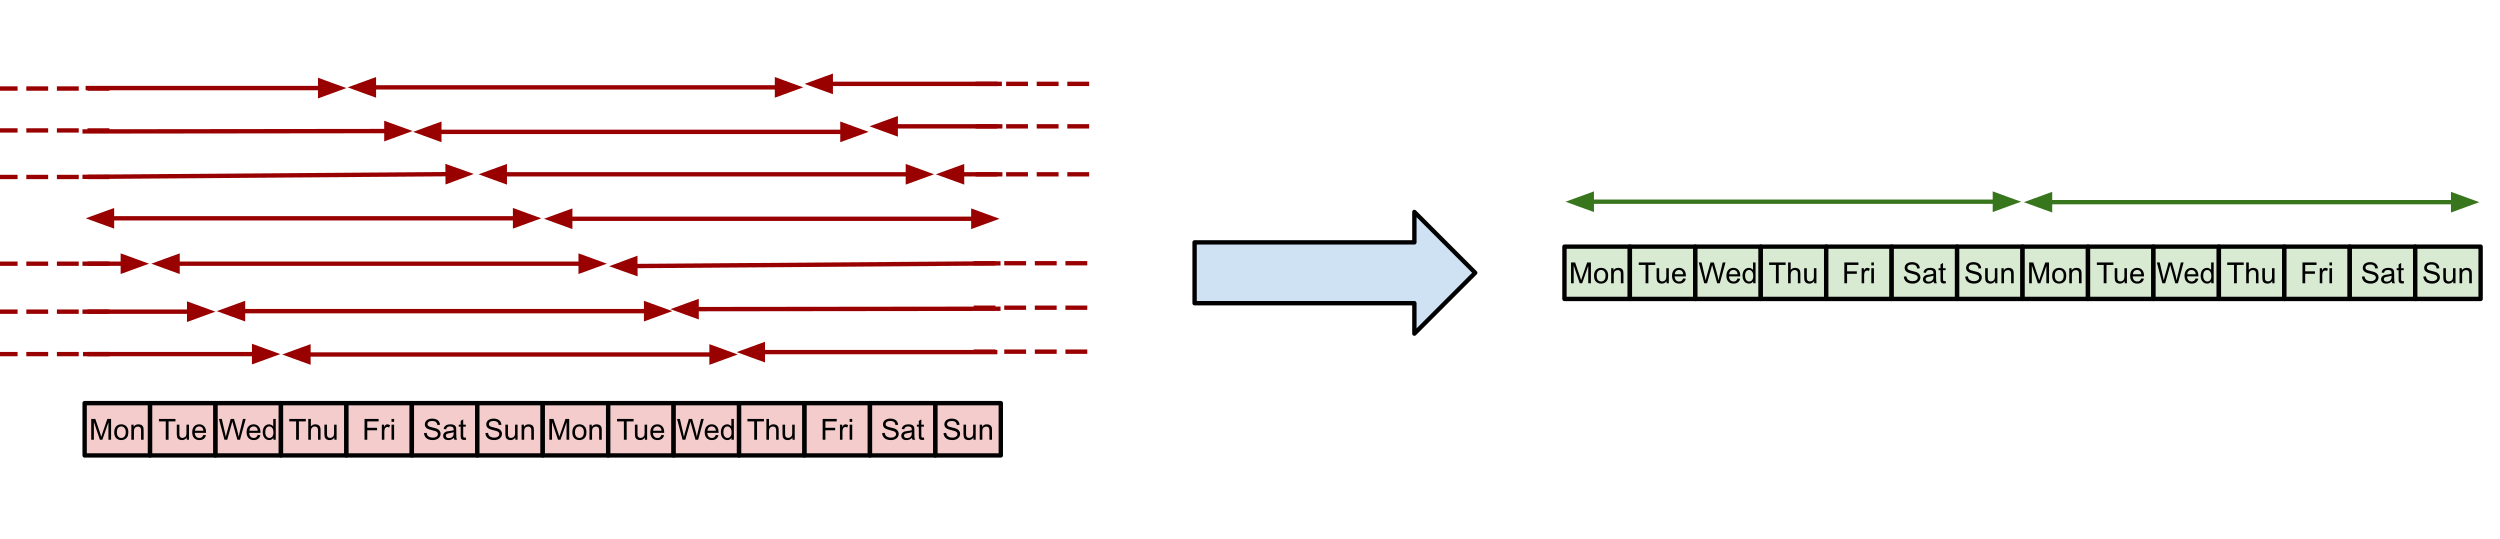 <svg version="1.1" viewBox="0.0 0.0 572.136 123.42" fill="none" stroke="none" stroke-linecap="square" stroke-miterlimit="10" xmlns:xlink="http://www.w3.org/1999/xlink" xmlns="http://www.w3.org/2000/svg"><clipPath id="p.0"><path d="m0 0l572.136 0l0 123.42l-572.136 0l0 -123.42z" clip-rule="nonzero"/></clipPath><g clip-path="url(#p.0)"><path fill="#000000" fill-opacity="0.0" d="m0 0l572.136 0l0 123.42l-572.136 0z" fill-rule="evenodd"/><path fill="#cfe2f3" d="m273.387 55.468l50.299 0l0 -6.961l13.921 13.921l-13.921 13.921l0 -6.961l-50.299 0z" fill-rule="evenodd"/><path stroke="#000000" stroke-width="1.0" stroke-linejoin="round" stroke-linecap="butt" d="m273.387 55.468l50.299 0l0 -6.961l13.921 13.921l-13.921 13.921l0 -6.961l-50.299 0z" fill-rule="evenodd"/><path fill="#f4cccc" d="m19.37 92.255l14.961 0l0 11.969l-14.961 0z" fill-rule="evenodd"/><path stroke="#000000" stroke-width="1.0" stroke-linejoin="round" stroke-linecap="butt" d="m19.37 92.255l14.961 0l0 11.969l-14.961 0z" fill-rule="evenodd"/><path fill="#000000" d="m20.876 100.639l0 -4.766l0.938 0l1.141 3.375q0.156 0.469 0.219 0.703q0.078 -0.266 0.25 -0.766l1.141 -3.312l0.859 0l0 4.766l-0.609 0l0 -3.984l-1.391 3.984l-0.562 0l-1.375 -4.062l0 4.062l-0.609 0zm5.263 -1.719q0 -0.969 0.531 -1.422q0.453 -0.391 1.094 -0.391q0.703 0 1.156 0.469q0.453 0.469 0.453 1.281q0 0.672 -0.203 1.062q-0.188 0.375 -0.578 0.594q-0.375 0.203 -0.828 0.203q-0.734 0 -1.188 -0.453q-0.438 -0.469 -0.438 -1.344zm0.609 0q0 0.656 0.281 0.984q0.297 0.328 0.734 0.328q0.438 0 0.719 -0.328q0.297 -0.328 0.297 -1.016q0 -0.641 -0.297 -0.969q-0.297 -0.328 -0.719 -0.328q-0.438 0 -0.734 0.328q-0.281 0.328 -0.281 1.0zm3.311 1.719l0 -3.453l0.531 0l0 0.5q0.375 -0.578 1.094 -0.578q0.312 0 0.578 0.109q0.266 0.109 0.391 0.297q0.125 0.188 0.188 0.438q0.031 0.156 0.031 0.562l0 2.125l-0.594 0l0 -2.094q0 -0.359 -0.078 -0.531q-0.062 -0.188 -0.234 -0.281q-0.172 -0.109 -0.406 -0.109q-0.375 0 -0.641 0.234q-0.266 0.234 -0.266 0.891l0 1.891l-0.594 0z" fill-rule="nonzero"/><path fill="#f4cccc" d="m34.347 92.255l14.961 0l0 11.969l-14.961 0z" fill-rule="evenodd"/><path stroke="#000000" stroke-width="1.0" stroke-linejoin="round" stroke-linecap="butt" d="m34.347 92.255l14.961 0l0 11.969l-14.961 0z" fill-rule="evenodd"/><path fill="#000000" d="m37.935 100.639l0 -4.203l-1.562 0l0 -0.562l3.781 0l0 0.562l-1.578 0l0 4.203l-0.641 0zm4.803 0l0 -0.5q-0.406 0.578 -1.094 0.578q-0.312 0 -0.578 -0.109q-0.266 -0.125 -0.391 -0.297q-0.125 -0.188 -0.172 -0.438q-0.047 -0.172 -0.047 -0.547l0 -2.141l0.594 0l0 1.922q0 0.453 0.031 0.609q0.062 0.234 0.234 0.375q0.172 0.125 0.438 0.125q0.266 0 0.5 -0.141q0.234 -0.141 0.328 -0.359q0.094 -0.234 0.094 -0.688l0 -1.844l0.578 0l0 3.453l-0.516 0zm3.796 -1.109l0.609 0.078q-0.141 0.531 -0.531 0.828q-0.391 0.281 -0.984 0.281q-0.766 0 -1.203 -0.469q-0.438 -0.469 -0.438 -1.312q0 -0.859 0.438 -1.344q0.453 -0.484 1.172 -0.484q0.688 0 1.125 0.469q0.438 0.469 0.438 1.328q0 0.047 0 0.156l-2.578 0q0.031 0.578 0.312 0.875q0.297 0.297 0.734 0.297q0.328 0 0.547 -0.156q0.234 -0.172 0.359 -0.547zm-1.922 -0.953l1.938 0q-0.047 -0.438 -0.219 -0.641q-0.281 -0.344 -0.734 -0.344q-0.406 0 -0.688 0.266q-0.266 0.266 -0.297 0.719z" fill-rule="nonzero"/><path fill="#f4cccc" d="m49.325 92.255l14.961 0l0 11.969l-14.961 0z" fill-rule="evenodd"/><path stroke="#000000" stroke-width="1.0" stroke-linejoin="round" stroke-linecap="butt" d="m49.325 92.255l14.961 0l0 11.969l-14.961 0z" fill-rule="evenodd"/><path fill="#000000" d="m51.366 100.639l-1.266 -4.766l0.656 0l0.719 3.125q0.109 0.484 0.203 0.969q0.188 -0.766 0.219 -0.875l0.906 -3.219l0.75 0l0.688 2.406q0.25 0.906 0.375 1.688q0.094 -0.453 0.234 -1.031l0.75 -3.062l0.625 0l-1.297 4.766l-0.609 0l-1.0 -3.625q-0.141 -0.453 -0.156 -0.562q-0.078 0.328 -0.141 0.562l-1.016 3.625l-0.641 0zm7.615 -1.109l0.609 0.078q-0.141 0.531 -0.531 0.828q-0.391 0.281 -0.984 0.281q-0.766 0 -1.203 -0.469q-0.438 -0.469 -0.438 -1.312q0 -0.859 0.438 -1.344q0.453 -0.484 1.172 -0.484q0.688 0 1.125 0.469q0.438 0.469 0.438 1.328q0 0.047 0 0.156l-2.578 0q0.031 0.578 0.312 0.875q0.297 0.297 0.734 0.297q0.328 0 0.547 -0.156q0.234 -0.172 0.359 -0.547zm-1.922 -0.953l1.938 0q-0.047 -0.438 -0.219 -0.641q-0.281 -0.344 -0.734 -0.344q-0.406 0 -0.688 0.266q-0.266 0.266 -0.297 0.719zm5.499 2.062l0 -0.438q-0.328 0.516 -0.953 0.516q-0.422 0 -0.766 -0.219q-0.344 -0.234 -0.531 -0.641q-0.188 -0.406 -0.188 -0.938q0 -0.516 0.172 -0.938q0.172 -0.422 0.516 -0.641q0.344 -0.234 0.766 -0.234q0.312 0 0.547 0.141q0.25 0.125 0.406 0.328l0 -1.703l0.578 0l0 4.766l-0.547 0zm-1.844 -1.719q0 0.656 0.281 0.984q0.281 0.328 0.656 0.328q0.391 0 0.656 -0.312q0.266 -0.312 0.266 -0.953q0 -0.703 -0.281 -1.031q-0.266 -0.344 -0.672 -0.344q-0.375 0 -0.641 0.328q-0.266 0.312 -0.266 1.0z" fill-rule="nonzero"/><path fill="#f4cccc" d="m64.302 92.255l14.961 0l0 11.969l-14.961 0z" fill-rule="evenodd"/><path stroke="#000000" stroke-width="1.0" stroke-linejoin="round" stroke-linecap="butt" d="m64.302 92.255l14.961 0l0 11.969l-14.961 0z" fill-rule="evenodd"/><path fill="#000000" d="m67.766 100.639l0 -4.203l-1.562 0l0 -0.562l3.781 0l0 0.562l-1.578 0l0 4.203l-0.641 0zm2.785 0l0 -4.766l0.594 0l0 1.703q0.406 -0.469 1.031 -0.469q0.375 0 0.656 0.156q0.281 0.141 0.406 0.422q0.125 0.266 0.125 0.766l0 2.188l-0.578 0l0 -2.188q0 -0.438 -0.203 -0.641q-0.188 -0.203 -0.531 -0.203q-0.266 0 -0.5 0.141q-0.219 0.141 -0.312 0.375q-0.094 0.219 -0.094 0.625l0 1.891l-0.594 0zm5.968 0l0 -0.5q-0.406 0.578 -1.094 0.578q-0.312 0 -0.578 -0.109q-0.266 -0.125 -0.391 -0.297q-0.125 -0.188 -0.172 -0.438q-0.047 -0.172 -0.047 -0.547l0 -2.141l0.594 0l0 1.922q0 0.453 0.031 0.609q0.062 0.234 0.234 0.375q0.172 0.125 0.438 0.125q0.266 0 0.5 -0.141q0.234 -0.141 0.328 -0.359q0.094 -0.234 0.094 -0.688l0 -1.844l0.578 0l0 3.453l-0.516 0z" fill-rule="nonzero"/><path fill="#f4cccc" d="m79.279 92.255l14.961 0l0 11.969l-14.961 0z" fill-rule="evenodd"/><path stroke="#000000" stroke-width="1.0" stroke-linejoin="round" stroke-linecap="butt" d="m79.279 92.255l14.961 0l0 11.969l-14.961 0z" fill-rule="evenodd"/><path fill="#000000" d="m83.426 100.639l0 -4.766l3.219 0l0 0.562l-2.594 0l0 1.469l2.234 0l0 0.562l-2.234 0l0 2.172l-0.625 0zm3.957 0l0 -3.453l0.516 0l0 0.531q0.203 -0.375 0.375 -0.484q0.172 -0.125 0.375 -0.125q0.297 0 0.609 0.188l-0.203 0.547q-0.219 -0.125 -0.438 -0.125q-0.188 0 -0.344 0.125q-0.141 0.109 -0.219 0.312q-0.094 0.312 -0.094 0.672l0 1.812l-0.578 0zm2.217 -4.094l0 -0.672l0.594 0l0 0.672l-0.594 0zm0 4.094l0 -3.453l0.594 0l0 3.453l-0.594 0z" fill-rule="nonzero"/><path fill="#f4cccc" d="m94.257 92.255l14.961 0l0 11.969l-14.961 0z" fill-rule="evenodd"/><path stroke="#000000" stroke-width="1.0" stroke-linejoin="round" stroke-linecap="butt" d="m94.257 92.255l14.961 0l0 11.969l-14.961 0z" fill-rule="evenodd"/><path fill="#000000" d="m97.038 99.108l0.594 -0.047q0.047 0.359 0.203 0.594q0.156 0.219 0.469 0.359q0.328 0.141 0.734 0.141q0.359 0 0.641 -0.109q0.281 -0.109 0.406 -0.297q0.141 -0.188 0.141 -0.406q0 -0.219 -0.141 -0.391q-0.125 -0.172 -0.422 -0.281q-0.188 -0.078 -0.844 -0.234q-0.656 -0.156 -0.922 -0.297q-0.344 -0.172 -0.516 -0.438q-0.156 -0.266 -0.156 -0.594q0 -0.359 0.203 -0.672q0.203 -0.312 0.594 -0.469q0.391 -0.172 0.875 -0.172q0.531 0 0.938 0.172q0.406 0.172 0.625 0.5q0.219 0.328 0.234 0.75l-0.609 0.047q-0.047 -0.453 -0.328 -0.688q-0.281 -0.234 -0.828 -0.234q-0.578 0 -0.844 0.219q-0.25 0.203 -0.25 0.5q0 0.266 0.188 0.422q0.172 0.172 0.938 0.344q0.781 0.172 1.062 0.297q0.422 0.203 0.609 0.5q0.203 0.281 0.203 0.672q0 0.375 -0.219 0.719q-0.219 0.328 -0.625 0.516q-0.406 0.188 -0.922 0.188q-0.641 0 -1.078 -0.188q-0.438 -0.188 -0.688 -0.562q-0.25 -0.375 -0.266 -0.859zm6.83 1.109q-0.328 0.266 -0.625 0.391q-0.297 0.109 -0.641 0.109q-0.578 0 -0.891 -0.281q-0.297 -0.281 -0.297 -0.703q0 -0.25 0.109 -0.453q0.125 -0.219 0.312 -0.344q0.188 -0.141 0.422 -0.203q0.172 -0.047 0.516 -0.078q0.719 -0.094 1.047 -0.203q0 -0.125 0 -0.156q0 -0.359 -0.156 -0.5q-0.234 -0.203 -0.672 -0.203q-0.406 0 -0.609 0.156q-0.203 0.141 -0.297 0.5l-0.562 -0.078q0.078 -0.359 0.25 -0.578q0.188 -0.234 0.516 -0.359q0.344 -0.125 0.781 -0.125q0.453 0 0.719 0.109q0.281 0.094 0.406 0.266q0.141 0.156 0.188 0.391q0.031 0.156 0.031 0.547l0 0.766q0 0.828 0.031 1.047q0.047 0.203 0.156 0.406l-0.609 0q-0.094 -0.188 -0.125 -0.422zm-0.047 -1.312q-0.312 0.125 -0.953 0.219q-0.359 0.062 -0.516 0.125q-0.141 0.062 -0.234 0.188q-0.078 0.125 -0.078 0.281q0 0.234 0.172 0.391q0.188 0.156 0.531 0.156q0.328 0 0.594 -0.141q0.266 -0.156 0.391 -0.422q0.094 -0.188 0.094 -0.578l0 -0.219zm2.78 1.219l0.078 0.516q-0.25 0.047 -0.438 0.047q-0.312 0 -0.5 -0.094q-0.172 -0.109 -0.25 -0.266q-0.062 -0.172 -0.062 -0.703l0 -1.984l-0.438 0l0 -0.453l0.438 0l0 -0.859l0.578 -0.344l0 1.203l0.594 0l0 0.453l-0.594 0l0 2.016q0 0.25 0.031 0.328q0.031 0.078 0.094 0.125q0.078 0.031 0.203 0.031q0.109 0 0.266 -0.016z" fill-rule="nonzero"/><path fill="#f4cccc" d="m109.234 92.255l14.961 0l0 11.969l-14.961 0z" fill-rule="evenodd"/><path stroke="#000000" stroke-width="1.0" stroke-linejoin="round" stroke-linecap="butt" d="m109.234 92.255l14.961 0l0 11.969l-14.961 0z" fill-rule="evenodd"/><path fill="#000000" d="m111.089 99.108l0.594 -0.047q0.047 0.359 0.203 0.594q0.156 0.219 0.469 0.359q0.328 0.141 0.734 0.141q0.359 0 0.641 -0.109q0.281 -0.109 0.406 -0.297q0.141 -0.188 0.141 -0.406q0 -0.219 -0.141 -0.391q-0.125 -0.172 -0.422 -0.281q-0.188 -0.078 -0.844 -0.234q-0.656 -0.156 -0.922 -0.297q-0.344 -0.172 -0.516 -0.438q-0.156 -0.266 -0.156 -0.594q0 -0.359 0.203 -0.672q0.203 -0.312 0.594 -0.469q0.391 -0.172 0.875 -0.172q0.531 0 0.938 0.172q0.406 0.172 0.625 0.5q0.219 0.328 0.234 0.75l-0.609 0.047q-0.047 -0.453 -0.328 -0.688q-0.281 -0.234 -0.828 -0.234q-0.578 0 -0.844 0.219q-0.25 0.203 -0.25 0.5q0 0.266 0.188 0.422q0.172 0.172 0.938 0.344q0.781 0.172 1.062 0.297q0.422 0.203 0.609 0.5q0.203 0.281 0.203 0.672q0 0.375 -0.219 0.719q-0.219 0.328 -0.625 0.516q-0.406 0.188 -0.922 0.188q-0.641 0 -1.078 -0.188q-0.438 -0.188 -0.688 -0.562q-0.25 -0.375 -0.266 -0.859zm6.846 1.531l0 -0.5q-0.406 0.578 -1.094 0.578q-0.312 0 -0.578 -0.109q-0.266 -0.125 -0.391 -0.297q-0.125 -0.188 -0.172 -0.438q-0.047 -0.172 -0.047 -0.547l0 -2.141l0.594 0l0 1.922q0 0.453 0.031 0.609q0.062 0.234 0.234 0.375q0.172 0.125 0.438 0.125q0.266 0 0.5 -0.141q0.234 -0.141 0.328 -0.359q0.094 -0.234 0.094 -0.688l0 -1.844l0.578 0l0 3.453l-0.516 0zm1.436 0l0 -3.453l0.531 0l0 0.5q0.375 -0.578 1.094 -0.578q0.312 0 0.578 0.109q0.266 0.109 0.391 0.297q0.125 0.188 0.188 0.438q0.031 0.156 0.031 0.562l0 2.125l-0.594 0l0 -2.094q0 -0.359 -0.078 -0.531q-0.062 -0.188 -0.234 -0.281q-0.172 -0.109 -0.406 -0.109q-0.375 0 -0.641 0.234q-0.266 0.234 -0.266 0.891l0 1.891l-0.594 0z" fill-rule="nonzero"/><path fill="#f4cccc" d="m124.213 92.255l14.961 0l0 11.969l-14.961 0z" fill-rule="evenodd"/><path stroke="#000000" stroke-width="1.0" stroke-linejoin="round" stroke-linecap="butt" d="m124.213 92.255l14.961 0l0 11.969l-14.961 0z" fill-rule="evenodd"/><path fill="#000000" d="m125.719 100.639l0 -4.766l0.938 0l1.141 3.375q0.156 0.469 0.219 0.703q0.078 -0.266 0.25 -0.766l1.141 -3.312l0.859 0l0 4.766l-0.609 0l0 -3.984l-1.391 3.984l-0.562 0l-1.375 -4.062l0 4.062l-0.609 0zm5.263 -1.719q0 -0.969 0.531 -1.422q0.453 -0.391 1.094 -0.391q0.703 0 1.156 0.469q0.453 0.469 0.453 1.281q0 0.672 -0.203 1.062q-0.188 0.375 -0.578 0.594q-0.375 0.203 -0.828 0.203q-0.734 0 -1.188 -0.453q-0.438 -0.469 -0.438 -1.344zm0.609 0q0 0.656 0.281 0.984q0.297 0.328 0.734 0.328q0.438 0 0.719 -0.328q0.297 -0.328 0.297 -1.016q0 -0.641 -0.297 -0.969q-0.297 -0.328 -0.719 -0.328q-0.438 0 -0.734 0.328q-0.281 0.328 -0.281 1.0zm3.311 1.719l0 -3.453l0.531 0l0 0.5q0.375 -0.578 1.094 -0.578q0.312 0 0.578 0.109q0.266 0.109 0.391 0.297q0.125 0.188 0.188 0.438q0.031 0.156 0.031 0.562l0 2.125l-0.594 0l0 -2.094q0 -0.359 -0.078 -0.531q-0.062 -0.188 -0.234 -0.281q-0.172 -0.109 -0.406 -0.109q-0.375 0 -0.641 0.234q-0.266 0.234 -0.266 0.891l0 1.891l-0.594 0z" fill-rule="nonzero"/><path fill="#f4cccc" d="m139.19 92.255l14.961 0l0 11.969l-14.961 0z" fill-rule="evenodd"/><path stroke="#000000" stroke-width="1.0" stroke-linejoin="round" stroke-linecap="butt" d="m139.19 92.255l14.961 0l0 11.969l-14.961 0z" fill-rule="evenodd"/><path fill="#000000" d="m142.778 100.639l0 -4.203l-1.562 0l0 -0.562l3.781 0l0 0.562l-1.578 0l0 4.203l-0.641 0zm4.803 0l0 -0.5q-0.406 0.578 -1.094 0.578q-0.312 0 -0.578 -0.109q-0.266 -0.125 -0.391 -0.297q-0.125 -0.188 -0.172 -0.438q-0.047 -0.172 -0.047 -0.547l0 -2.141l0.594 0l0 1.922q0 0.453 0.031 0.609q0.062 0.234 0.234 0.375q0.172 0.125 0.438 0.125q0.266 0 0.5 -0.141q0.234 -0.141 0.328 -0.359q0.094 -0.234 0.094 -0.688l0 -1.844l0.578 0l0 3.453l-0.516 0zm3.796 -1.109l0.609 0.078q-0.141 0.531 -0.531 0.828q-0.391 0.281 -0.984 0.281q-0.766 0 -1.203 -0.469q-0.438 -0.469 -0.438 -1.312q0 -0.859 0.438 -1.344q0.453 -0.484 1.172 -0.484q0.688 0 1.125 0.469q0.438 0.469 0.438 1.328q0 0.047 0 0.156l-2.578 0q0.031 0.578 0.312 0.875q0.297 0.297 0.734 0.297q0.328 0 0.547 -0.156q0.234 -0.172 0.359 -0.547zm-1.922 -0.953l1.938 0q-0.047 -0.438 -0.219 -0.641q-0.281 -0.344 -0.734 -0.344q-0.406 0 -0.688 0.266q-0.266 0.266 -0.297 0.719z" fill-rule="nonzero"/><path fill="#f4cccc" d="m154.167 92.255l14.961 0l0 11.969l-14.961 0z" fill-rule="evenodd"/><path stroke="#000000" stroke-width="1.0" stroke-linejoin="round" stroke-linecap="butt" d="m154.167 92.255l14.961 0l0 11.969l-14.961 0z" fill-rule="evenodd"/><path fill="#000000" d="m156.208 100.639l-1.266 -4.766l0.656 0l0.719 3.125q0.109 0.484 0.203 0.969q0.188 -0.766 0.219 -0.875l0.906 -3.219l0.75 0l0.688 2.406q0.25 0.906 0.375 1.688q0.094 -0.453 0.234 -1.031l0.75 -3.062l0.625 0l-1.297 4.766l-0.609 0l-1.0 -3.625q-0.141 -0.453 -0.156 -0.562q-0.078 0.328 -0.141 0.562l-1.016 3.625l-0.641 0zm7.615 -1.109l0.609 0.078q-0.141 0.531 -0.531 0.828q-0.391 0.281 -0.984 0.281q-0.766 0 -1.203 -0.469q-0.438 -0.469 -0.438 -1.312q0 -0.859 0.438 -1.344q0.453 -0.484 1.172 -0.484q0.688 0 1.125 0.469q0.438 0.469 0.438 1.328q0 0.047 0 0.156l-2.578 0q0.031 0.578 0.312 0.875q0.297 0.297 0.734 0.297q0.328 0 0.547 -0.156q0.234 -0.172 0.359 -0.547zm-1.922 -0.953l1.938 0q-0.047 -0.438 -0.219 -0.641q-0.281 -0.344 -0.734 -0.344q-0.406 0 -0.688 0.266q-0.266 0.266 -0.297 0.719zm5.499 2.062l0 -0.438q-0.328 0.516 -0.953 0.516q-0.422 0 -0.766 -0.219q-0.344 -0.234 -0.531 -0.641q-0.188 -0.406 -0.188 -0.938q0 -0.516 0.172 -0.938q0.172 -0.422 0.516 -0.641q0.344 -0.234 0.766 -0.234q0.312 0 0.547 0.141q0.25 0.125 0.406 0.328l0 -1.703l0.578 0l0 4.766l-0.547 0zm-1.844 -1.719q0 0.656 0.281 0.984q0.281 0.328 0.656 0.328q0.391 0 0.656 -0.312q0.266 -0.312 0.266 -0.953q0 -0.703 -0.281 -1.031q-0.266 -0.344 -0.672 -0.344q-0.375 0 -0.641 0.328q-0.266 0.312 -0.266 1.0z" fill-rule="nonzero"/><path fill="#f4cccc" d="m169.144 92.255l14.961 0l0 11.969l-14.961 0z" fill-rule="evenodd"/><path stroke="#000000" stroke-width="1.0" stroke-linejoin="round" stroke-linecap="butt" d="m169.144 92.255l14.961 0l0 11.969l-14.961 0z" fill-rule="evenodd"/><path fill="#000000" d="m172.609 100.639l0 -4.203l-1.562 0l0 -0.562l3.781 0l0 0.562l-1.578 0l0 4.203l-0.641 0zm2.785 0l0 -4.766l0.594 0l0 1.703q0.406 -0.469 1.031 -0.469q0.375 0 0.656 0.156q0.281 0.141 0.406 0.422q0.125 0.266 0.125 0.766l0 2.188l-0.578 0l0 -2.188q0 -0.438 -0.203 -0.641q-0.188 -0.203 -0.531 -0.203q-0.266 0 -0.5 0.141q-0.219 0.141 -0.312 0.375q-0.094 0.219 -0.094 0.625l0 1.891l-0.594 0zm5.968 0l0 -0.5q-0.406 0.578 -1.094 0.578q-0.312 0 -0.578 -0.109q-0.266 -0.125 -0.391 -0.297q-0.125 -0.188 -0.172 -0.438q-0.047 -0.172 -0.047 -0.547l0 -2.141l0.594 0l0 1.922q0 0.453 0.031 0.609q0.062 0.234 0.234 0.375q0.172 0.125 0.438 0.125q0.266 0 0.5 -0.141q0.234 -0.141 0.328 -0.359q0.094 -0.234 0.094 -0.688l0 -1.844l0.578 0l0 3.453l-0.516 0z" fill-rule="nonzero"/><path fill="#f4cccc" d="m184.122 92.255l14.961 0l0 11.969l-14.961 0z" fill-rule="evenodd"/><path stroke="#000000" stroke-width="1.0" stroke-linejoin="round" stroke-linecap="butt" d="m184.122 92.255l14.961 0l0 11.969l-14.961 0z" fill-rule="evenodd"/><path fill="#000000" d="m188.268 100.639l0 -4.766l3.219 0l0 0.562l-2.594 0l0 1.469l2.234 0l0 0.562l-2.234 0l0 2.172l-0.625 0zm3.957 0l0 -3.453l0.516 0l0 0.531q0.203 -0.375 0.375 -0.484q0.172 -0.125 0.375 -0.125q0.297 0 0.609 0.188l-0.203 0.547q-0.219 -0.125 -0.438 -0.125q-0.188 0 -0.344 0.125q-0.141 0.109 -0.219 0.312q-0.094 0.312 -0.094 0.672l0 1.812l-0.578 0zm2.217 -4.094l0 -0.672l0.594 0l0 0.672l-0.594 0zm0 4.094l0 -3.453l0.594 0l0 3.453l-0.594 0z" fill-rule="nonzero"/><path fill="#f4cccc" d="m199.099 92.255l14.961 0l0 11.969l-14.961 0z" fill-rule="evenodd"/><path stroke="#000000" stroke-width="1.0" stroke-linejoin="round" stroke-linecap="butt" d="m199.099 92.255l14.961 0l0 11.969l-14.961 0z" fill-rule="evenodd"/><path fill="#000000" d="m201.881 99.108l0.594 -0.047q0.047 0.359 0.203 0.594q0.156 0.219 0.469 0.359q0.328 0.141 0.734 0.141q0.359 0 0.641 -0.109q0.281 -0.109 0.406 -0.297q0.141 -0.188 0.141 -0.406q0 -0.219 -0.141 -0.391q-0.125 -0.172 -0.422 -0.281q-0.188 -0.078 -0.844 -0.234q-0.656 -0.156 -0.922 -0.297q-0.344 -0.172 -0.516 -0.438q-0.156 -0.266 -0.156 -0.594q0 -0.359 0.203 -0.672q0.203 -0.312 0.594 -0.469q0.391 -0.172 0.875 -0.172q0.531 0 0.938 0.172q0.406 0.172 0.625 0.5q0.219 0.328 0.234 0.75l-0.609 0.047q-0.047 -0.453 -0.328 -0.688q-0.281 -0.234 -0.828 -0.234q-0.578 0 -0.844 0.219q-0.25 0.203 -0.25 0.5q0 0.266 0.188 0.422q0.172 0.172 0.938 0.344q0.781 0.172 1.062 0.297q0.422 0.203 0.609 0.5q0.203 0.281 0.203 0.672q0 0.375 -0.219 0.719q-0.219 0.328 -0.625 0.516q-0.406 0.188 -0.922 0.188q-0.641 0 -1.078 -0.188q-0.438 -0.188 -0.688 -0.562q-0.25 -0.375 -0.266 -0.859zm6.83 1.109q-0.328 0.266 -0.625 0.391q-0.297 0.109 -0.641 0.109q-0.578 0 -0.891 -0.281q-0.297 -0.281 -0.297 -0.703q0 -0.25 0.109 -0.453q0.125 -0.219 0.312 -0.344q0.188 -0.141 0.422 -0.203q0.172 -0.047 0.516 -0.078q0.719 -0.094 1.047 -0.203q0 -0.125 0 -0.156q0 -0.359 -0.156 -0.5q-0.234 -0.203 -0.672 -0.203q-0.406 0 -0.609 0.156q-0.203 0.141 -0.297 0.5l-0.562 -0.078q0.078 -0.359 0.25 -0.578q0.188 -0.234 0.516 -0.359q0.344 -0.125 0.781 -0.125q0.453 0 0.719 0.109q0.281 0.094 0.406 0.266q0.141 0.156 0.188 0.391q0.031 0.156 0.031 0.547l0 0.766q0 0.828 0.031 1.047q0.047 0.203 0.156 0.406l-0.609 0q-0.094 -0.188 -0.125 -0.422zm-0.047 -1.312q-0.312 0.125 -0.953 0.219q-0.359 0.062 -0.516 0.125q-0.141 0.062 -0.234 0.188q-0.078 0.125 -0.078 0.281q0 0.234 0.172 0.391q0.188 0.156 0.531 0.156q0.328 0 0.594 -0.141q0.266 -0.156 0.391 -0.422q0.094 -0.188 0.094 -0.578l0 -0.219zm2.78 1.219l0.078 0.516q-0.25 0.047 -0.438 0.047q-0.312 0 -0.5 -0.094q-0.172 -0.109 -0.25 -0.266q-0.062 -0.172 -0.062 -0.703l0 -1.984l-0.438 0l0 -0.453l0.438 0l0 -0.859l0.578 -0.344l0 1.203l0.594 0l0 0.453l-0.594 0l0 2.016q0 0.25 0.031 0.328q0.031 0.078 0.094 0.125q0.078 0.031 0.203 0.031q0.109 0 0.266 -0.016z" fill-rule="nonzero"/><path fill="#f4cccc" d="m214.076 92.255l14.961 0l0 11.969l-14.961 0z" fill-rule="evenodd"/><path stroke="#000000" stroke-width="1.0" stroke-linejoin="round" stroke-linecap="butt" d="m214.076 92.255l14.961 0l0 11.969l-14.961 0z" fill-rule="evenodd"/><path fill="#000000" d="m215.932 99.108l0.594 -0.047q0.047 0.359 0.203 0.594q0.156 0.219 0.469 0.359q0.328 0.141 0.734 0.141q0.359 0 0.641 -0.109q0.281 -0.109 0.406 -0.297q0.141 -0.188 0.141 -0.406q0 -0.219 -0.141 -0.391q-0.125 -0.172 -0.422 -0.281q-0.188 -0.078 -0.844 -0.234q-0.656 -0.156 -0.922 -0.297q-0.344 -0.172 -0.516 -0.438q-0.156 -0.266 -0.156 -0.594q0 -0.359 0.203 -0.672q0.203 -0.312 0.594 -0.469q0.391 -0.172 0.875 -0.172q0.531 0 0.938 0.172q0.406 0.172 0.625 0.5q0.219 0.328 0.234 0.75l-0.609 0.047q-0.047 -0.453 -0.328 -0.688q-0.281 -0.234 -0.828 -0.234q-0.578 0 -0.844 0.219q-0.25 0.203 -0.25 0.5q0 0.266 0.188 0.422q0.172 0.172 0.938 0.344q0.781 0.172 1.062 0.297q0.422 0.203 0.609 0.5q0.203 0.281 0.203 0.672q0 0.375 -0.219 0.719q-0.219 0.328 -0.625 0.516q-0.406 0.188 -0.922 0.188q-0.641 0 -1.078 -0.188q-0.438 -0.188 -0.688 -0.562q-0.25 -0.375 -0.266 -0.859zm6.846 1.531l0 -0.5q-0.406 0.578 -1.094 0.578q-0.312 0 -0.578 -0.109q-0.266 -0.125 -0.391 -0.297q-0.125 -0.188 -0.172 -0.438q-0.047 -0.172 -0.047 -0.547l0 -2.141l0.594 0l0 1.922q0 0.453 0.031 0.609q0.062 0.234 0.234 0.375q0.172 0.125 0.438 0.125q0.266 0 0.5 -0.141q0.234 -0.141 0.328 -0.359q0.094 -0.234 0.094 -0.688l0 -1.844l0.578 0l0 3.453l-0.516 0zm1.436 0l0 -3.453l0.531 0l0 0.5q0.375 -0.578 1.094 -0.578q0.312 0 0.578 0.109q0.266 0.109 0.391 0.297q0.125 0.188 0.188 0.438q0.031 0.156 0.031 0.562l0 2.125l-0.594 0l0 -2.094q0 -0.359 -0.078 -0.531q-0.062 -0.188 -0.234 -0.281q-0.172 -0.109 -0.406 -0.109q-0.375 0 -0.641 0.234q-0.266 0.234 -0.266 0.891l0 1.891l-0.594 0z" fill-rule="nonzero"/><path fill="#000000" fill-opacity="0.0" d="m19.625 49.958l104.252 0" fill-rule="evenodd"/><path stroke="#990000" stroke-width="1.0" stroke-linejoin="round" stroke-linecap="butt" d="m25.625 49.958l92.252 0" fill-rule="evenodd"/><path fill="#990000" stroke="#990000" stroke-width="1.0" stroke-linecap="butt" d="m25.625 48.306l-4.538 1.652l4.538 1.652z" fill-rule="evenodd"/><path fill="#990000" stroke="#990000" stroke-width="1.0" stroke-linecap="butt" d="m117.877 51.61l4.538 -1.652l-4.538 -1.652z" fill-rule="evenodd"/><path fill="#000000" fill-opacity="0.0" d="m124.499 50.063l104.252 0" fill-rule="evenodd"/><path stroke="#990000" stroke-width="1.0" stroke-linejoin="round" stroke-linecap="butt" d="m130.499 50.063l92.252 0" fill-rule="evenodd"/><path fill="#990000" stroke="#990000" stroke-width="1.0" stroke-linecap="butt" d="m130.499 48.411l-4.538 1.652l4.538 1.652z" fill-rule="evenodd"/><path fill="#990000" stroke="#990000" stroke-width="1.0" stroke-linecap="butt" d="m222.751 51.715l4.538 -1.652l-4.538 -1.652z" fill-rule="evenodd"/><path fill="#000000" fill-opacity="0.0" d="m34.633 60.346l104.252 0" fill-rule="evenodd"/><path stroke="#990000" stroke-width="1.0" stroke-linejoin="round" stroke-linecap="butt" d="m40.633 60.346l92.252 0" fill-rule="evenodd"/><path fill="#990000" stroke="#990000" stroke-width="1.0" stroke-linecap="butt" d="m40.633 58.695l-4.538 1.652l4.538 1.652z" fill-rule="evenodd"/><path fill="#990000" stroke="#990000" stroke-width="1.0" stroke-linecap="butt" d="m132.885 61.998l4.538 -1.652l-4.538 -1.652z" fill-rule="evenodd"/><path fill="#000000" fill-opacity="0.0" d="m49.612 71.202l104.252 0" fill-rule="evenodd"/><path stroke="#990000" stroke-width="1.0" stroke-linejoin="round" stroke-linecap="butt" d="m55.612 71.202l92.252 0" fill-rule="evenodd"/><path fill="#990000" stroke="#990000" stroke-width="1.0" stroke-linecap="butt" d="m55.612 69.55l-4.538 1.652l4.538 1.652z" fill-rule="evenodd"/><path fill="#990000" stroke="#990000" stroke-width="1.0" stroke-linecap="butt" d="m147.864 72.854l4.538 -1.652l-4.538 -1.652z" fill-rule="evenodd"/><path fill="#000000" fill-opacity="0.0" d="m109.522 39.887l104.252 0" fill-rule="evenodd"/><path stroke="#990000" stroke-width="1.0" stroke-linejoin="round" stroke-linecap="butt" d="m115.522 39.887l92.252 0" fill-rule="evenodd"/><path fill="#990000" stroke="#990000" stroke-width="1.0" stroke-linecap="butt" d="m115.522 38.235l-4.538 1.652l4.538 1.652z" fill-rule="evenodd"/><path fill="#990000" stroke="#990000" stroke-width="1.0" stroke-linecap="butt" d="m207.774 41.539l4.538 -1.652l-4.538 -1.652z" fill-rule="evenodd"/><path fill="#000000" fill-opacity="0.0" d="m64.588 81.126l104.252 0" fill-rule="evenodd"/><path stroke="#990000" stroke-width="1.0" stroke-linejoin="round" stroke-linecap="butt" d="m70.588 81.126l92.252 0" fill-rule="evenodd"/><path fill="#990000" stroke="#990000" stroke-width="1.0" stroke-linecap="butt" d="m70.588 79.474l-4.538 1.652l4.538 1.652z" fill-rule="evenodd"/><path fill="#990000" stroke="#990000" stroke-width="1.0" stroke-linecap="butt" d="m162.84 82.778l4.538 -1.652l-4.538 -1.652z" fill-rule="evenodd"/><path fill="#000000" fill-opacity="0.0" d="m94.543 30.176l104.252 0" fill-rule="evenodd"/><path stroke="#990000" stroke-width="1.0" stroke-linejoin="round" stroke-linecap="butt" d="m100.543 30.176l92.252 0" fill-rule="evenodd"/><path fill="#990000" stroke="#990000" stroke-width="1.0" stroke-linecap="butt" d="m100.543 28.524l-4.538 1.652l4.538 1.652z" fill-rule="evenodd"/><path fill="#990000" stroke="#990000" stroke-width="1.0" stroke-linecap="butt" d="m192.795 31.828l4.538 -1.652l-4.538 -1.652z" fill-rule="evenodd"/><path fill="#000000" fill-opacity="0.0" d="m79.567 19.995l104.252 0" fill-rule="evenodd"/><path stroke="#990000" stroke-width="1.0" stroke-linejoin="round" stroke-linecap="butt" d="m85.567 19.995l92.252 0" fill-rule="evenodd"/><path fill="#990000" stroke="#990000" stroke-width="1.0" stroke-linecap="butt" d="m85.567 18.343l-4.538 1.652l4.538 1.652z" fill-rule="evenodd"/><path fill="#990000" stroke="#990000" stroke-width="1.0" stroke-linecap="butt" d="m177.819 21.646l4.538 -1.652l-4.538 -1.652z" fill-rule="evenodd"/><path fill="#000000" fill-opacity="0.0" d="m20.092 20.157l59.181 0" fill-rule="evenodd"/><path stroke="#990000" stroke-width="1.0" stroke-linejoin="round" stroke-linecap="butt" d="m20.092 20.157l53.181 0" fill-rule="evenodd"/><path fill="#990000" stroke="#990000" stroke-width="1.0" stroke-linecap="butt" d="m73.273 21.809l4.538 -1.652l-4.538 -1.652z" fill-rule="evenodd"/><path fill="#000000" fill-opacity="0.0" d="m19.37 30.081l75.055 -0.094" fill-rule="evenodd"/><path stroke="#990000" stroke-width="1.0" stroke-linejoin="round" stroke-linecap="butt" d="m19.37 30.081l69.055 -0.087" fill-rule="evenodd"/><path fill="#990000" stroke="#990000" stroke-width="1.0" stroke-linecap="butt" d="m88.427 31.646l4.536 -1.657l-4.54 -1.646z" fill-rule="evenodd"/><path fill="#000000" fill-opacity="0.0" d="m19.37 40.47l89.071 -0.661" fill-rule="evenodd"/><path stroke="#990000" stroke-width="1.0" stroke-linejoin="round" stroke-linecap="butt" d="m19.37 40.47l83.071 -0.617" fill-rule="evenodd"/><path fill="#990000" stroke="#990000" stroke-width="1.0" stroke-linecap="butt" d="m102.453 41.505l4.526 -1.685l-4.55 -1.618z" fill-rule="evenodd"/><path fill="#000000" fill-opacity="0.0" d="m19.37 60.346l14.74 0" fill-rule="evenodd"/><path stroke="#990000" stroke-width="1.0" stroke-linejoin="round" stroke-linecap="butt" d="m19.37 60.346l8.74 0" fill-rule="evenodd"/><path fill="#990000" stroke="#990000" stroke-width="1.0" stroke-linecap="butt" d="m28.11 61.998l4.538 -1.652l-4.538 -1.652z" fill-rule="evenodd"/><path fill="#000000" fill-opacity="0.0" d="m19.496 81.037l44.661 0" fill-rule="evenodd"/><path stroke="#990000" stroke-width="1.0" stroke-linejoin="round" stroke-linecap="butt" d="m19.496 81.037l38.661 0" fill-rule="evenodd"/><path fill="#990000" stroke="#990000" stroke-width="1.0" stroke-linecap="butt" d="m58.157 82.688l4.538 -1.652l-4.538 -1.652z" fill-rule="evenodd"/><path fill="#000000" fill-opacity="0.0" d="m19.37 71.325l29.921 0" fill-rule="evenodd"/><path stroke="#990000" stroke-width="1.0" stroke-linejoin="round" stroke-linecap="butt" d="m19.37 71.325l23.921 0" fill-rule="evenodd"/><path fill="#990000" stroke="#990000" stroke-width="1.0" stroke-linecap="butt" d="m43.291 72.977l4.538 -1.652l-4.538 -1.652z" fill-rule="evenodd"/><path fill="#000000" fill-opacity="0.0" d="m-0.478 20.26l25.228 0" fill-rule="evenodd"/><path stroke="#990000" stroke-width="1.0" stroke-linejoin="round" stroke-linecap="butt" stroke-dasharray="4.0,3.0" d="m-0.478 20.26l25.228 0" fill-rule="evenodd"/><path fill="#000000" fill-opacity="0.0" d="m-0.478 29.853l25.228 0" fill-rule="evenodd"/><path stroke="#990000" stroke-width="1.0" stroke-linejoin="round" stroke-linecap="butt" stroke-dasharray="4.0,3.0" d="m-0.478 29.853l25.228 0" fill-rule="evenodd"/><path fill="#000000" fill-opacity="0.0" d="m-0.478 40.501l25.228 0" fill-rule="evenodd"/><path stroke="#990000" stroke-width="1.0" stroke-linejoin="round" stroke-linecap="butt" stroke-dasharray="4.0,3.0" d="m-0.478 40.501l25.228 0" fill-rule="evenodd"/><path fill="#000000" fill-opacity="0.0" d="m-0.478 60.346l25.228 0" fill-rule="evenodd"/><path stroke="#990000" stroke-width="1.0" stroke-linejoin="round" stroke-linecap="butt" stroke-dasharray="4.0,3.0" d="m-0.478 60.346l25.228 0" fill-rule="evenodd"/><path fill="#000000" fill-opacity="0.0" d="m-0.478 71.325l25.228 0" fill-rule="evenodd"/><path stroke="#990000" stroke-width="1.0" stroke-linejoin="round" stroke-linecap="butt" stroke-dasharray="4.0,3.0" d="m-0.478 71.325l25.228 0" fill-rule="evenodd"/><path fill="#000000" fill-opacity="0.0" d="m-0.478 81.037l25.228 0" fill-rule="evenodd"/><path stroke="#990000" stroke-width="1.0" stroke-linejoin="round" stroke-linecap="butt" stroke-dasharray="4.0,3.0" d="m-0.478 81.037l25.228 0" fill-rule="evenodd"/><path fill="#000000" fill-opacity="0.0" d="m227.756 80.583l-59.181 0" fill-rule="evenodd"/><path stroke="#990000" stroke-width="1.0" stroke-linejoin="round" stroke-linecap="butt" d="m227.756 80.583l-53.181 0" fill-rule="evenodd"/><path fill="#990000" stroke="#990000" stroke-width="1.0" stroke-linecap="butt" d="m174.575 78.931l-4.538 1.652l4.538 1.652z" fill-rule="evenodd"/><path fill="#000000" fill-opacity="0.0" d="m228.478 70.659l-75.055 0.094" fill-rule="evenodd"/><path stroke="#990000" stroke-width="1.0" stroke-linejoin="round" stroke-linecap="butt" d="m228.478 70.659l-69.055 0.087" fill-rule="evenodd"/><path fill="#990000" stroke="#990000" stroke-width="1.0" stroke-linecap="butt" d="m159.42 69.094l-4.536 1.657l4.54 1.646z" fill-rule="evenodd"/><path fill="#000000" fill-opacity="0.0" d="m228.478 60.27l-89.071 0.661" fill-rule="evenodd"/><path stroke="#990000" stroke-width="1.0" stroke-linejoin="round" stroke-linecap="butt" d="m228.478 60.27l-83.071 0.617" fill-rule="evenodd"/><path fill="#990000" stroke="#990000" stroke-width="1.0" stroke-linecap="butt" d="m145.394 59.236l-4.526 1.685l4.55 1.618z" fill-rule="evenodd"/><path fill="#000000" fill-opacity="0.0" d="m248.325 80.48l-25.228 0" fill-rule="evenodd"/><path stroke="#990000" stroke-width="1.0" stroke-linejoin="round" stroke-linecap="butt" stroke-dasharray="4.0,3.0" d="m248.325 80.48l-25.228 0" fill-rule="evenodd"/><path fill="#000000" fill-opacity="0.0" d="m248.325 70.42l-25.228 0" fill-rule="evenodd"/><path stroke="#990000" stroke-width="1.0" stroke-linejoin="round" stroke-linecap="butt" stroke-dasharray="4.0,3.0" d="m248.325 70.42l-25.228 0" fill-rule="evenodd"/><path fill="#000000" fill-opacity="0.0" d="m248.325 60.239l-25.228 0" fill-rule="evenodd"/><path stroke="#990000" stroke-width="1.0" stroke-linejoin="round" stroke-linecap="butt" stroke-dasharray="4.0,3.0" d="m248.325 60.239l-25.228 0" fill-rule="evenodd"/><path fill="#000000" fill-opacity="0.0" d="m228.909 39.887l-14.74 0" fill-rule="evenodd"/><path stroke="#990000" stroke-width="1.0" stroke-linejoin="round" stroke-linecap="butt" d="m228.909 39.887l-8.74 0" fill-rule="evenodd"/><path fill="#990000" stroke="#990000" stroke-width="1.0" stroke-linecap="butt" d="m220.169 38.235l-4.538 1.652l4.538 1.652z" fill-rule="evenodd"/><path fill="#000000" fill-opacity="0.0" d="m228.783 19.197l-44.661 0" fill-rule="evenodd"/><path stroke="#990000" stroke-width="1.0" stroke-linejoin="round" stroke-linecap="butt" d="m228.783 19.197l-38.661 0" fill-rule="evenodd"/><path fill="#990000" stroke="#990000" stroke-width="1.0" stroke-linecap="butt" d="m190.122 17.545l-4.538 1.652l4.538 1.652z" fill-rule="evenodd"/><path fill="#000000" fill-opacity="0.0" d="m228.909 28.908l-29.921 0" fill-rule="evenodd"/><path stroke="#990000" stroke-width="1.0" stroke-linejoin="round" stroke-linecap="butt" d="m228.909 28.908l-23.921 0" fill-rule="evenodd"/><path fill="#990000" stroke="#990000" stroke-width="1.0" stroke-linecap="butt" d="m204.988 27.256l-4.538 1.652l4.538 1.652z" fill-rule="evenodd"/><path fill="#000000" fill-opacity="0.0" d="m248.757 39.887l-25.228 0" fill-rule="evenodd"/><path stroke="#990000" stroke-width="1.0" stroke-linejoin="round" stroke-linecap="butt" stroke-dasharray="4.0,3.0" d="m248.757 39.887l-25.228 0" fill-rule="evenodd"/><path fill="#000000" fill-opacity="0.0" d="m248.757 28.908l-25.228 0" fill-rule="evenodd"/><path stroke="#990000" stroke-width="1.0" stroke-linejoin="round" stroke-linecap="butt" stroke-dasharray="4.0,3.0" d="m248.757 28.908l-25.228 0" fill-rule="evenodd"/><path fill="#000000" fill-opacity="0.0" d="m248.757 19.197l-25.228 0" fill-rule="evenodd"/><path stroke="#990000" stroke-width="1.0" stroke-linejoin="round" stroke-linecap="butt" stroke-dasharray="4.0,3.0" d="m248.757 19.197l-25.228 0" fill-rule="evenodd"/><path fill="#d9ead3" d="m358.031 56.444l14.961 0l0 11.969l-14.961 0z" fill-rule="evenodd"/><path stroke="#000000" stroke-width="1.0" stroke-linejoin="round" stroke-linecap="butt" d="m358.031 56.444l14.961 0l0 11.969l-14.961 0z" fill-rule="evenodd"/><path fill="#000000" d="m359.538 64.828l0 -4.766l0.938 0l1.141 3.375q0.156 0.469 0.219 0.703q0.078 -0.266 0.25 -0.766l1.141 -3.312l0.859 0l0 4.766l-0.609 0l0 -3.984l-1.391 3.984l-0.562 0l-1.375 -4.062l0 4.062l-0.609 0zm5.263 -1.719q0 -0.969 0.531 -1.422q0.453 -0.391 1.094 -0.391q0.703 0 1.156 0.469q0.453 0.469 0.453 1.281q0 0.672 -0.203 1.062q-0.188 0.375 -0.578 0.594q-0.375 0.203 -0.828 0.203q-0.734 0 -1.188 -0.453q-0.438 -0.469 -0.438 -1.344zm0.609 0q0 0.656 0.281 0.984q0.297 0.328 0.734 0.328q0.438 0 0.719 -0.328q0.297 -0.328 0.297 -1.016q0 -0.641 -0.297 -0.969q-0.297 -0.328 -0.719 -0.328q-0.438 0 -0.734 0.328q-0.281 0.328 -0.281 1.0zm3.311 1.719l0 -3.453l0.531 0l0 0.5q0.375 -0.578 1.094 -0.578q0.312 0 0.578 0.109q0.266 0.109 0.391 0.297q0.125 0.188 0.188 0.438q0.031 0.156 0.031 0.562l0 2.125l-0.594 0l0 -2.094q0 -0.359 -0.078 -0.531q-0.062 -0.188 -0.234 -0.281q-0.172 -0.109 -0.406 -0.109q-0.375 0 -0.641 0.234q-0.266 0.234 -0.266 0.891l0 1.891l-0.594 0z" fill-rule="nonzero"/><path fill="#d9ead3" d="m373.009 56.444l14.961 0l0 11.969l-14.961 0z" fill-rule="evenodd"/><path stroke="#000000" stroke-width="1.0" stroke-linejoin="round" stroke-linecap="butt" d="m373.009 56.444l14.961 0l0 11.969l-14.961 0z" fill-rule="evenodd"/><path fill="#000000" d="m376.597 64.828l0 -4.203l-1.562 0l0 -0.562l3.781 0l0 0.562l-1.578 0l0 4.203l-0.641 0zm4.803 0l0 -0.5q-0.406 0.578 -1.094 0.578q-0.312 0 -0.578 -0.109q-0.266 -0.125 -0.391 -0.297q-0.125 -0.188 -0.172 -0.438q-0.047 -0.172 -0.047 -0.547l0 -2.141l0.594 0l0 1.922q0 0.453 0.031 0.609q0.062 0.234 0.234 0.375q0.172 0.125 0.438 0.125q0.266 0 0.5 -0.141q0.234 -0.141 0.328 -0.359q0.094 -0.234 0.094 -0.688l0 -1.844l0.578 0l0 3.453l-0.516 0zm3.796 -1.109l0.609 0.078q-0.141 0.531 -0.531 0.828q-0.391 0.281 -0.984 0.281q-0.766 0 -1.203 -0.469q-0.438 -0.469 -0.438 -1.312q0 -0.859 0.438 -1.344q0.453 -0.484 1.172 -0.484q0.688 0 1.125 0.469q0.438 0.469 0.438 1.328q0 0.047 0 0.156l-2.578 0q0.031 0.578 0.312 0.875q0.297 0.297 0.734 0.297q0.328 0 0.547 -0.156q0.234 -0.172 0.359 -0.547zm-1.922 -0.953l1.938 0q-0.047 -0.438 -0.219 -0.641q-0.281 -0.344 -0.734 -0.344q-0.406 0 -0.688 0.266q-0.266 0.266 -0.297 0.719z" fill-rule="nonzero"/><path fill="#d9ead3" d="m387.986 56.444l14.961 0l0 11.969l-14.961 0z" fill-rule="evenodd"/><path stroke="#000000" stroke-width="1.0" stroke-linejoin="round" stroke-linecap="butt" d="m387.986 56.444l14.961 0l0 11.969l-14.961 0z" fill-rule="evenodd"/><path fill="#000000" d="m390.027 64.828l-1.266 -4.766l0.656 0l0.719 3.125q0.109 0.484 0.203 0.969q0.188 -0.766 0.219 -0.875l0.906 -3.219l0.75 0l0.688 2.406q0.25 0.906 0.375 1.688q0.094 -0.453 0.234 -1.031l0.75 -3.062l0.625 0l-1.297 4.766l-0.609 0l-1.0 -3.625q-0.141 -0.453 -0.156 -0.562q-0.078 0.328 -0.141 0.562l-1.016 3.625l-0.641 0zm7.615 -1.109l0.609 0.078q-0.141 0.531 -0.531 0.828q-0.391 0.281 -0.984 0.281q-0.766 0 -1.203 -0.469q-0.438 -0.469 -0.438 -1.312q0 -0.859 0.438 -1.344q0.453 -0.484 1.172 -0.484q0.688 0 1.125 0.469q0.438 0.469 0.438 1.328q0 0.047 0 0.156l-2.578 0q0.031 0.578 0.312 0.875q0.297 0.297 0.734 0.297q0.328 0 0.547 -0.156q0.234 -0.172 0.359 -0.547zm-1.922 -0.953l1.938 0q-0.047 -0.438 -0.219 -0.641q-0.281 -0.344 -0.734 -0.344q-0.406 0 -0.688 0.266q-0.266 0.266 -0.297 0.719zm5.499 2.062l0 -0.438q-0.328 0.516 -0.953 0.516q-0.422 0 -0.766 -0.219q-0.344 -0.234 -0.531 -0.641q-0.188 -0.406 -0.188 -0.938q0 -0.516 0.172 -0.938q0.172 -0.422 0.516 -0.641q0.344 -0.234 0.766 -0.234q0.312 0 0.547 0.141q0.25 0.125 0.406 0.328l0 -1.703l0.578 0l0 4.766l-0.547 0zm-1.844 -1.719q0 0.656 0.281 0.984q0.281 0.328 0.656 0.328q0.391 0 0.656 -0.312q0.266 -0.312 0.266 -0.953q0 -0.703 -0.281 -1.031q-0.266 -0.344 -0.672 -0.344q-0.375 0 -0.641 0.328q-0.266 0.312 -0.266 1.0z" fill-rule="nonzero"/><path fill="#d9ead3" d="m402.963 56.444l14.961 0l0 11.969l-14.961 0z" fill-rule="evenodd"/><path stroke="#000000" stroke-width="1.0" stroke-linejoin="round" stroke-linecap="butt" d="m402.963 56.444l14.961 0l0 11.969l-14.961 0z" fill-rule="evenodd"/><path fill="#000000" d="m406.428 64.828l0 -4.203l-1.562 0l0 -0.562l3.781 0l0 0.562l-1.578 0l0 4.203l-0.641 0zm2.785 0l0 -4.766l0.594 0l0 1.703q0.406 -0.469 1.031 -0.469q0.375 0 0.656 0.156q0.281 0.141 0.406 0.422q0.125 0.266 0.125 0.766l0 2.188l-0.578 0l0 -2.188q0 -0.438 -0.203 -0.641q-0.188 -0.203 -0.531 -0.203q-0.266 0 -0.5 0.141q-0.219 0.141 -0.312 0.375q-0.094 0.219 -0.094 0.625l0 1.891l-0.594 0zm5.968 0l0 -0.5q-0.406 0.578 -1.094 0.578q-0.312 0 -0.578 -0.109q-0.266 -0.125 -0.391 -0.297q-0.125 -0.188 -0.172 -0.438q-0.047 -0.172 -0.047 -0.547l0 -2.141l0.594 0l0 1.922q0 0.453 0.031 0.609q0.062 0.234 0.234 0.375q0.172 0.125 0.438 0.125q0.266 0 0.5 -0.141q0.234 -0.141 0.328 -0.359q0.094 -0.234 0.094 -0.688l0 -1.844l0.578 0l0 3.453l-0.516 0z" fill-rule="nonzero"/><path fill="#d9ead3" d="m417.941 56.444l14.961 0l0 11.969l-14.961 0z" fill-rule="evenodd"/><path stroke="#000000" stroke-width="1.0" stroke-linejoin="round" stroke-linecap="butt" d="m417.941 56.444l14.961 0l0 11.969l-14.961 0z" fill-rule="evenodd"/><path fill="#000000" d="m422.087 64.828l0 -4.766l3.219 0l0 0.562l-2.594 0l0 1.469l2.234 0l0 0.562l-2.234 0l0 2.172l-0.625 0zm3.957 0l0 -3.453l0.516 0l0 0.531q0.203 -0.375 0.375 -0.484q0.172 -0.125 0.375 -0.125q0.297 0 0.609 0.188l-0.203 0.547q-0.219 -0.125 -0.438 -0.125q-0.188 0 -0.344 0.125q-0.141 0.109 -0.219 0.312q-0.094 0.312 -0.094 0.672l0 1.812l-0.578 0zm2.217 -4.094l0 -0.672l0.594 0l0 0.672l-0.594 0zm0 4.094l0 -3.453l0.594 0l0 3.453l-0.594 0z" fill-rule="nonzero"/><path fill="#d9ead3" d="m432.918 56.444l14.961 0l0 11.969l-14.961 0z" fill-rule="evenodd"/><path stroke="#000000" stroke-width="1.0" stroke-linejoin="round" stroke-linecap="butt" d="m432.918 56.444l14.961 0l0 11.969l-14.961 0z" fill-rule="evenodd"/><path fill="#000000" d="m435.7 63.297l0.594 -0.047q0.047 0.359 0.203 0.594q0.156 0.219 0.469 0.359q0.328 0.141 0.734 0.141q0.359 0 0.641 -0.109q0.281 -0.109 0.406 -0.297q0.141 -0.188 0.141 -0.406q0 -0.219 -0.141 -0.391q-0.125 -0.172 -0.422 -0.281q-0.188 -0.078 -0.844 -0.234q-0.656 -0.156 -0.922 -0.297q-0.344 -0.172 -0.516 -0.438q-0.156 -0.266 -0.156 -0.594q0 -0.359 0.203 -0.672q0.203 -0.312 0.594 -0.469q0.391 -0.172 0.875 -0.172q0.531 0 0.938 0.172q0.406 0.172 0.625 0.5q0.219 0.328 0.234 0.75l-0.609 0.047q-0.047 -0.453 -0.328 -0.688q-0.281 -0.234 -0.828 -0.234q-0.578 0 -0.844 0.219q-0.25 0.203 -0.25 0.5q0 0.266 0.188 0.422q0.172 0.172 0.938 0.344q0.781 0.172 1.062 0.297q0.422 0.203 0.609 0.5q0.203 0.281 0.203 0.672q0 0.375 -0.219 0.719q-0.219 0.328 -0.625 0.516q-0.406 0.188 -0.922 0.188q-0.641 0 -1.078 -0.188q-0.438 -0.188 -0.688 -0.562q-0.25 -0.375 -0.266 -0.859zm6.83 1.109q-0.328 0.266 -0.625 0.391q-0.297 0.109 -0.641 0.109q-0.578 0 -0.891 -0.281q-0.297 -0.281 -0.297 -0.703q0 -0.25 0.109 -0.453q0.125 -0.219 0.312 -0.344q0.188 -0.141 0.422 -0.203q0.172 -0.047 0.516 -0.078q0.719 -0.094 1.047 -0.203q0 -0.125 0 -0.156q0 -0.359 -0.156 -0.5q-0.234 -0.203 -0.672 -0.203q-0.406 0 -0.609 0.156q-0.203 0.141 -0.297 0.5l-0.562 -0.078q0.078 -0.359 0.25 -0.578q0.188 -0.234 0.516 -0.359q0.344 -0.125 0.781 -0.125q0.453 0 0.719 0.109q0.281 0.094 0.406 0.266q0.141 0.156 0.188 0.391q0.031 0.156 0.031 0.547l0 0.766q0 0.828 0.031 1.047q0.047 0.203 0.156 0.406l-0.609 0q-0.094 -0.188 -0.125 -0.422zm-0.047 -1.312q-0.312 0.125 -0.953 0.219q-0.359 0.062 -0.516 0.125q-0.141 0.062 -0.234 0.188q-0.078 0.125 -0.078 0.281q0 0.234 0.172 0.391q0.188 0.156 0.531 0.156q0.328 0 0.594 -0.141q0.266 -0.156 0.391 -0.422q0.094 -0.188 0.094 -0.578l0 -0.219zm2.78 1.219l0.078 0.516q-0.25 0.047 -0.438 0.047q-0.312 0 -0.5 -0.094q-0.172 -0.109 -0.25 -0.266q-0.062 -0.172 -0.062 -0.703l0 -1.984l-0.438 0l0 -0.453l0.438 0l0 -0.859l0.578 -0.344l0 1.203l0.594 0l0 0.453l-0.594 0l0 2.016q0 0.25 0.031 0.328q0.031 0.078 0.094 0.125q0.078 0.031 0.203 0.031q0.109 0 0.266 -0.016z" fill-rule="nonzero"/><path fill="#d9ead3" d="m447.895 56.444l14.961 0l0 11.969l-14.961 0z" fill-rule="evenodd"/><path stroke="#000000" stroke-width="1.0" stroke-linejoin="round" stroke-linecap="butt" d="m447.895 56.444l14.961 0l0 11.969l-14.961 0z" fill-rule="evenodd"/><path fill="#000000" d="m449.751 63.297l0.594 -0.047q0.047 0.359 0.203 0.594q0.156 0.219 0.469 0.359q0.328 0.141 0.734 0.141q0.359 0 0.641 -0.109q0.281 -0.109 0.406 -0.297q0.141 -0.188 0.141 -0.406q0 -0.219 -0.141 -0.391q-0.125 -0.172 -0.422 -0.281q-0.188 -0.078 -0.844 -0.234q-0.656 -0.156 -0.922 -0.297q-0.344 -0.172 -0.516 -0.438q-0.156 -0.266 -0.156 -0.594q0 -0.359 0.203 -0.672q0.203 -0.312 0.594 -0.469q0.391 -0.172 0.875 -0.172q0.531 0 0.938 0.172q0.406 0.172 0.625 0.5q0.219 0.328 0.234 0.75l-0.609 0.047q-0.047 -0.453 -0.328 -0.688q-0.281 -0.234 -0.828 -0.234q-0.578 0 -0.844 0.219q-0.25 0.203 -0.25 0.5q0 0.266 0.188 0.422q0.172 0.172 0.938 0.344q0.781 0.172 1.062 0.297q0.422 0.203 0.609 0.5q0.203 0.281 0.203 0.672q0 0.375 -0.219 0.719q-0.219 0.328 -0.625 0.516q-0.406 0.188 -0.922 0.188q-0.641 0 -1.078 -0.188q-0.438 -0.188 -0.688 -0.562q-0.25 -0.375 -0.266 -0.859zm6.846 1.531l0 -0.5q-0.406 0.578 -1.094 0.578q-0.312 0 -0.578 -0.109q-0.266 -0.125 -0.391 -0.297q-0.125 -0.188 -0.172 -0.438q-0.047 -0.172 -0.047 -0.547l0 -2.141l0.594 0l0 1.922q0 0.453 0.031 0.609q0.062 0.234 0.234 0.375q0.172 0.125 0.438 0.125q0.266 0 0.5 -0.141q0.234 -0.141 0.328 -0.359q0.094 -0.234 0.094 -0.688l0 -1.844l0.578 0l0 3.453l-0.516 0zm1.436 0l0 -3.453l0.531 0l0 0.5q0.375 -0.578 1.094 -0.578q0.312 0 0.578 0.109q0.266 0.109 0.391 0.297q0.125 0.188 0.188 0.438q0.031 0.156 0.031 0.562l0 2.125l-0.594 0l0 -2.094q0 -0.359 -0.078 -0.531q-0.062 -0.188 -0.234 -0.281q-0.172 -0.109 -0.406 -0.109q-0.375 0 -0.641 0.234q-0.266 0.234 -0.266 0.891l0 1.891l-0.594 0z" fill-rule="nonzero"/><path fill="#d9ead3" d="m462.874 56.444l14.961 0l0 11.969l-14.961 0z" fill-rule="evenodd"/><path stroke="#000000" stroke-width="1.0" stroke-linejoin="round" stroke-linecap="butt" d="m462.874 56.444l14.961 0l0 11.969l-14.961 0z" fill-rule="evenodd"/><path fill="#000000" d="m464.38 64.828l0 -4.766l0.938 0l1.141 3.375q0.156 0.469 0.219 0.703q0.078 -0.266 0.25 -0.766l1.141 -3.312l0.859 0l0 4.766l-0.609 0l0 -3.984l-1.391 3.984l-0.562 0l-1.375 -4.062l0 4.062l-0.609 0zm5.263 -1.719q0 -0.969 0.531 -1.422q0.453 -0.391 1.094 -0.391q0.703 0 1.156 0.469q0.453 0.469 0.453 1.281q0 0.672 -0.203 1.062q-0.188 0.375 -0.578 0.594q-0.375 0.203 -0.828 0.203q-0.734 0 -1.188 -0.453q-0.438 -0.469 -0.438 -1.344zm0.609 0q0 0.656 0.281 0.984q0.297 0.328 0.734 0.328q0.438 0 0.719 -0.328q0.297 -0.328 0.297 -1.016q0 -0.641 -0.297 -0.969q-0.297 -0.328 -0.719 -0.328q-0.438 0 -0.734 0.328q-0.281 0.328 -0.281 1.0zm3.311 1.719l0 -3.453l0.531 0l0 0.5q0.375 -0.578 1.094 -0.578q0.312 0 0.578 0.109q0.266 0.109 0.391 0.297q0.125 0.188 0.188 0.438q0.031 0.156 0.031 0.562l0 2.125l-0.594 0l0 -2.094q0 -0.359 -0.078 -0.531q-0.062 -0.188 -0.234 -0.281q-0.172 -0.109 -0.406 -0.109q-0.375 0 -0.641 0.234q-0.266 0.234 -0.266 0.891l0 1.891l-0.594 0z" fill-rule="nonzero"/><path fill="#d9ead3" d="m477.851 56.444l14.961 0l0 11.969l-14.961 0z" fill-rule="evenodd"/><path stroke="#000000" stroke-width="1.0" stroke-linejoin="round" stroke-linecap="butt" d="m477.851 56.444l14.961 0l0 11.969l-14.961 0z" fill-rule="evenodd"/><path fill="#000000" d="m481.439 64.828l0 -4.203l-1.562 0l0 -0.562l3.781 0l0 0.562l-1.578 0l0 4.203l-0.641 0zm4.803 0l0 -0.5q-0.406 0.578 -1.094 0.578q-0.312 0 -0.578 -0.109q-0.266 -0.125 -0.391 -0.297q-0.125 -0.188 -0.172 -0.438q-0.047 -0.172 -0.047 -0.547l0 -2.141l0.594 0l0 1.922q0 0.453 0.031 0.609q0.062 0.234 0.234 0.375q0.172 0.125 0.438 0.125q0.266 0 0.5 -0.141q0.234 -0.141 0.328 -0.359q0.094 -0.234 0.094 -0.688l0 -1.844l0.578 0l0 3.453l-0.516 0zm3.796 -1.109l0.609 0.078q-0.141 0.531 -0.531 0.828q-0.391 0.281 -0.984 0.281q-0.766 0 -1.203 -0.469q-0.438 -0.469 -0.438 -1.312q0 -0.859 0.438 -1.344q0.453 -0.484 1.172 -0.484q0.688 0 1.125 0.469q0.438 0.469 0.438 1.328q0 0.047 0 0.156l-2.578 0q0.031 0.578 0.312 0.875q0.297 0.297 0.734 0.297q0.328 0 0.547 -0.156q0.234 -0.172 0.359 -0.547zm-1.922 -0.953l1.938 0q-0.047 -0.438 -0.219 -0.641q-0.281 -0.344 -0.734 -0.344q-0.406 0 -0.688 0.266q-0.266 0.266 -0.297 0.719z" fill-rule="nonzero"/><path fill="#d9ead3" d="m492.829 56.444l14.961 0l0 11.969l-14.961 0z" fill-rule="evenodd"/><path stroke="#000000" stroke-width="1.0" stroke-linejoin="round" stroke-linecap="butt" d="m492.829 56.444l14.961 0l0 11.969l-14.961 0z" fill-rule="evenodd"/><path fill="#000000" d="m494.87 64.828l-1.266 -4.766l0.656 0l0.719 3.125q0.109 0.484 0.203 0.969q0.188 -0.766 0.219 -0.875l0.906 -3.219l0.75 0l0.688 2.406q0.25 0.906 0.375 1.688q0.094 -0.453 0.234 -1.031l0.75 -3.062l0.625 0l-1.297 4.766l-0.609 0l-1.0 -3.625q-0.141 -0.453 -0.156 -0.562q-0.078 0.328 -0.141 0.562l-1.016 3.625l-0.641 0zm7.615 -1.109l0.609 0.078q-0.141 0.531 -0.531 0.828q-0.391 0.281 -0.984 0.281q-0.766 0 -1.203 -0.469q-0.438 -0.469 -0.438 -1.312q0 -0.859 0.438 -1.344q0.453 -0.484 1.172 -0.484q0.688 0 1.125 0.469q0.438 0.469 0.438 1.328q0 0.047 0 0.156l-2.578 0q0.031 0.578 0.312 0.875q0.297 0.297 0.734 0.297q0.328 0 0.547 -0.156q0.234 -0.172 0.359 -0.547zm-1.922 -0.953l1.938 0q-0.047 -0.438 -0.219 -0.641q-0.281 -0.344 -0.734 -0.344q-0.406 0 -0.688 0.266q-0.266 0.266 -0.297 0.719zm5.499 2.062l0 -0.438q-0.328 0.516 -0.953 0.516q-0.422 0 -0.766 -0.219q-0.344 -0.234 -0.531 -0.641q-0.188 -0.406 -0.188 -0.938q0 -0.516 0.172 -0.938q0.172 -0.422 0.516 -0.641q0.344 -0.234 0.766 -0.234q0.312 0 0.547 0.141q0.25 0.125 0.406 0.328l0 -1.703l0.578 0l0 4.766l-0.547 0zm-1.844 -1.719q0 0.656 0.281 0.984q0.281 0.328 0.656 0.328q0.391 0 0.656 -0.312q0.266 -0.312 0.266 -0.953q0 -0.703 -0.281 -1.031q-0.266 -0.344 -0.672 -0.344q-0.375 0 -0.641 0.328q-0.266 0.312 -0.266 1.0z" fill-rule="nonzero"/><path fill="#d9ead3" d="m507.806 56.444l14.961 0l0 11.969l-14.961 0z" fill-rule="evenodd"/><path stroke="#000000" stroke-width="1.0" stroke-linejoin="round" stroke-linecap="butt" d="m507.806 56.444l14.961 0l0 11.969l-14.961 0z" fill-rule="evenodd"/><path fill="#000000" d="m511.27 64.828l0 -4.203l-1.562 0l0 -0.562l3.781 0l0 0.562l-1.578 0l0 4.203l-0.641 0zm2.785 0l0 -4.766l0.594 0l0 1.703q0.406 -0.469 1.031 -0.469q0.375 0 0.656 0.156q0.281 0.141 0.406 0.422q0.125 0.266 0.125 0.766l0 2.188l-0.578 0l0 -2.188q0 -0.438 -0.203 -0.641q-0.188 -0.203 -0.531 -0.203q-0.266 0 -0.5 0.141q-0.219 0.141 -0.312 0.375q-0.094 0.219 -0.094 0.625l0 1.891l-0.594 0zm5.968 0l0 -0.5q-0.406 0.578 -1.094 0.578q-0.312 0 -0.578 -0.109q-0.266 -0.125 -0.391 -0.297q-0.125 -0.188 -0.172 -0.438q-0.047 -0.172 -0.047 -0.547l0 -2.141l0.594 0l0 1.922q0 0.453 0.031 0.609q0.062 0.234 0.234 0.375q0.172 0.125 0.438 0.125q0.266 0 0.5 -0.141q0.234 -0.141 0.328 -0.359q0.094 -0.234 0.094 -0.688l0 -1.844l0.578 0l0 3.453l-0.516 0z" fill-rule="nonzero"/><path fill="#d9ead3" d="m522.783 56.444l14.961 0l0 11.969l-14.961 0z" fill-rule="evenodd"/><path stroke="#000000" stroke-width="1.0" stroke-linejoin="round" stroke-linecap="butt" d="m522.783 56.444l14.961 0l0 11.969l-14.961 0z" fill-rule="evenodd"/><path fill="#000000" d="m526.93 64.828l0 -4.766l3.219 0l0 0.562l-2.594 0l0 1.469l2.234 0l0 0.562l-2.234 0l0 2.172l-0.625 0zm3.957 0l0 -3.453l0.516 0l0 0.531q0.203 -0.375 0.375 -0.484q0.172 -0.125 0.375 -0.125q0.297 0 0.609 0.188l-0.203 0.547q-0.219 -0.125 -0.438 -0.125q-0.188 0 -0.344 0.125q-0.141 0.109 -0.219 0.312q-0.094 0.312 -0.094 0.672l0 1.812l-0.578 0zm2.217 -4.094l0 -0.672l0.594 0l0 0.672l-0.594 0zm0 4.094l0 -3.453l0.594 0l0 3.453l-0.594 0z" fill-rule="nonzero"/><path fill="#d9ead3" d="m537.76 56.444l14.961 0l0 11.969l-14.961 0z" fill-rule="evenodd"/><path stroke="#000000" stroke-width="1.0" stroke-linejoin="round" stroke-linecap="butt" d="m537.76 56.444l14.961 0l0 11.969l-14.961 0z" fill-rule="evenodd"/><path fill="#000000" d="m540.542 63.297l0.594 -0.047q0.047 0.359 0.203 0.594q0.156 0.219 0.469 0.359q0.328 0.141 0.734 0.141q0.359 0 0.641 -0.109q0.281 -0.109 0.406 -0.297q0.141 -0.188 0.141 -0.406q0 -0.219 -0.141 -0.391q-0.125 -0.172 -0.422 -0.281q-0.188 -0.078 -0.844 -0.234q-0.656 -0.156 -0.922 -0.297q-0.344 -0.172 -0.516 -0.438q-0.156 -0.266 -0.156 -0.594q0 -0.359 0.203 -0.672q0.203 -0.312 0.594 -0.469q0.391 -0.172 0.875 -0.172q0.531 0 0.938 0.172q0.406 0.172 0.625 0.5q0.219 0.328 0.234 0.75l-0.609 0.047q-0.047 -0.453 -0.328 -0.688q-0.281 -0.234 -0.828 -0.234q-0.578 0 -0.844 0.219q-0.25 0.203 -0.25 0.5q0 0.266 0.188 0.422q0.172 0.172 0.938 0.344q0.781 0.172 1.062 0.297q0.422 0.203 0.609 0.5q0.203 0.281 0.203 0.672q0 0.375 -0.219 0.719q-0.219 0.328 -0.625 0.516q-0.406 0.188 -0.922 0.188q-0.641 0 -1.078 -0.188q-0.438 -0.188 -0.688 -0.562q-0.25 -0.375 -0.266 -0.859zm6.83 1.109q-0.328 0.266 -0.625 0.391q-0.297 0.109 -0.641 0.109q-0.578 0 -0.891 -0.281q-0.297 -0.281 -0.297 -0.703q0 -0.25 0.109 -0.453q0.125 -0.219 0.312 -0.344q0.188 -0.141 0.422 -0.203q0.172 -0.047 0.516 -0.078q0.719 -0.094 1.047 -0.203q0 -0.125 0 -0.156q0 -0.359 -0.156 -0.5q-0.234 -0.203 -0.672 -0.203q-0.406 0 -0.609 0.156q-0.203 0.141 -0.297 0.5l-0.562 -0.078q0.078 -0.359 0.25 -0.578q0.188 -0.234 0.516 -0.359q0.344 -0.125 0.781 -0.125q0.453 0 0.719 0.109q0.281 0.094 0.406 0.266q0.141 0.156 0.188 0.391q0.031 0.156 0.031 0.547l0 0.766q0 0.828 0.031 1.047q0.047 0.203 0.156 0.406l-0.609 0q-0.094 -0.188 -0.125 -0.422zm-0.047 -1.312q-0.312 0.125 -0.953 0.219q-0.359 0.062 -0.516 0.125q-0.141 0.062 -0.234 0.188q-0.078 0.125 -0.078 0.281q0 0.234 0.172 0.391q0.188 0.156 0.531 0.156q0.328 0 0.594 -0.141q0.266 -0.156 0.391 -0.422q0.094 -0.188 0.094 -0.578l0 -0.219zm2.78 1.219l0.078 0.516q-0.25 0.047 -0.438 0.047q-0.312 0 -0.5 -0.094q-0.172 -0.109 -0.25 -0.266q-0.062 -0.172 -0.062 -0.703l0 -1.984l-0.438 0l0 -0.453l0.438 0l0 -0.859l0.578 -0.344l0 1.203l0.594 0l0 0.453l-0.594 0l0 2.016q0 0.25 0.031 0.328q0.031 0.078 0.094 0.125q0.078 0.031 0.203 0.031q0.109 0 0.266 -0.016z" fill-rule="nonzero"/><path fill="#d9ead3" d="m552.738 56.444l14.961 0l0 11.969l-14.961 0z" fill-rule="evenodd"/><path stroke="#000000" stroke-width="1.0" stroke-linejoin="round" stroke-linecap="butt" d="m552.738 56.444l14.961 0l0 11.969l-14.961 0z" fill-rule="evenodd"/><path fill="#000000" d="m554.593 63.297l0.594 -0.047q0.047 0.359 0.203 0.594q0.156 0.219 0.469 0.359q0.328 0.141 0.734 0.141q0.359 0 0.641 -0.109q0.281 -0.109 0.406 -0.297q0.141 -0.188 0.141 -0.406q0 -0.219 -0.141 -0.391q-0.125 -0.172 -0.422 -0.281q-0.188 -0.078 -0.844 -0.234q-0.656 -0.156 -0.922 -0.297q-0.344 -0.172 -0.516 -0.438q-0.156 -0.266 -0.156 -0.594q0 -0.359 0.203 -0.672q0.203 -0.312 0.594 -0.469q0.391 -0.172 0.875 -0.172q0.531 0 0.938 0.172q0.406 0.172 0.625 0.5q0.219 0.328 0.234 0.75l-0.609 0.047q-0.047 -0.453 -0.328 -0.688q-0.281 -0.234 -0.828 -0.234q-0.578 0 -0.844 0.219q-0.25 0.203 -0.25 0.5q0 0.266 0.188 0.422q0.172 0.172 0.938 0.344q0.781 0.172 1.062 0.297q0.422 0.203 0.609 0.5q0.203 0.281 0.203 0.672q0 0.375 -0.219 0.719q-0.219 0.328 -0.625 0.516q-0.406 0.188 -0.922 0.188q-0.641 0 -1.078 -0.188q-0.438 -0.188 -0.688 -0.562q-0.25 -0.375 -0.266 -0.859zm6.846 1.531l0 -0.5q-0.406 0.578 -1.094 0.578q-0.312 0 -0.578 -0.109q-0.266 -0.125 -0.391 -0.297q-0.125 -0.188 -0.172 -0.438q-0.047 -0.172 -0.047 -0.547l0 -2.141l0.594 0l0 1.922q0 0.453 0.031 0.609q0.062 0.234 0.234 0.375q0.172 0.125 0.438 0.125q0.266 0 0.5 -0.141q0.234 -0.141 0.328 -0.359q0.094 -0.234 0.094 -0.688l0 -1.844l0.578 0l0 3.453l-0.516 0zm1.436 0l0 -3.453l0.531 0l0 0.5q0.375 -0.578 1.094 -0.578q0.312 0 0.578 0.109q0.266 0.109 0.391 0.297q0.125 0.188 0.188 0.438q0.031 0.156 0.031 0.562l0 2.125l-0.594 0l0 -2.094q0 -0.359 -0.078 -0.531q-0.062 -0.188 -0.234 -0.281q-0.172 -0.109 -0.406 -0.109q-0.375 0 -0.641 0.234q-0.266 0.234 -0.266 0.891l0 1.891l-0.594 0z" fill-rule="nonzero"/><path fill="#000000" fill-opacity="0.0" d="m358.286 46.163l104.252 0" fill-rule="evenodd"/><path stroke="#38761d" stroke-width="1.0" stroke-linejoin="round" stroke-linecap="butt" d="m364.286 46.163l92.252 0" fill-rule="evenodd"/><path fill="#38761d" stroke="#38761d" stroke-width="1.0" stroke-linecap="butt" d="m364.286 44.511l-4.538 1.652l4.538 1.652z" fill-rule="evenodd"/><path fill="#38761d" stroke="#38761d" stroke-width="1.0" stroke-linecap="butt" d="m456.538 47.814l4.538 -1.652l-4.538 -1.652z" fill-rule="evenodd"/><path fill="#000000" fill-opacity="0.0" d="m463.16 46.268l104.252 0" fill-rule="evenodd"/><path stroke="#38761d" stroke-width="1.0" stroke-linejoin="round" stroke-linecap="butt" d="m469.16 46.268l92.252 0" fill-rule="evenodd"/><path fill="#38761d" stroke="#38761d" stroke-width="1.0" stroke-linecap="butt" d="m469.16 44.616l-4.538 1.652l4.538 1.652z" fill-rule="evenodd"/><path fill="#38761d" stroke="#38761d" stroke-width="1.0" stroke-linecap="butt" d="m561.412 47.919l4.538 -1.652l-4.538 -1.652z" fill-rule="evenodd"/></g></svg>